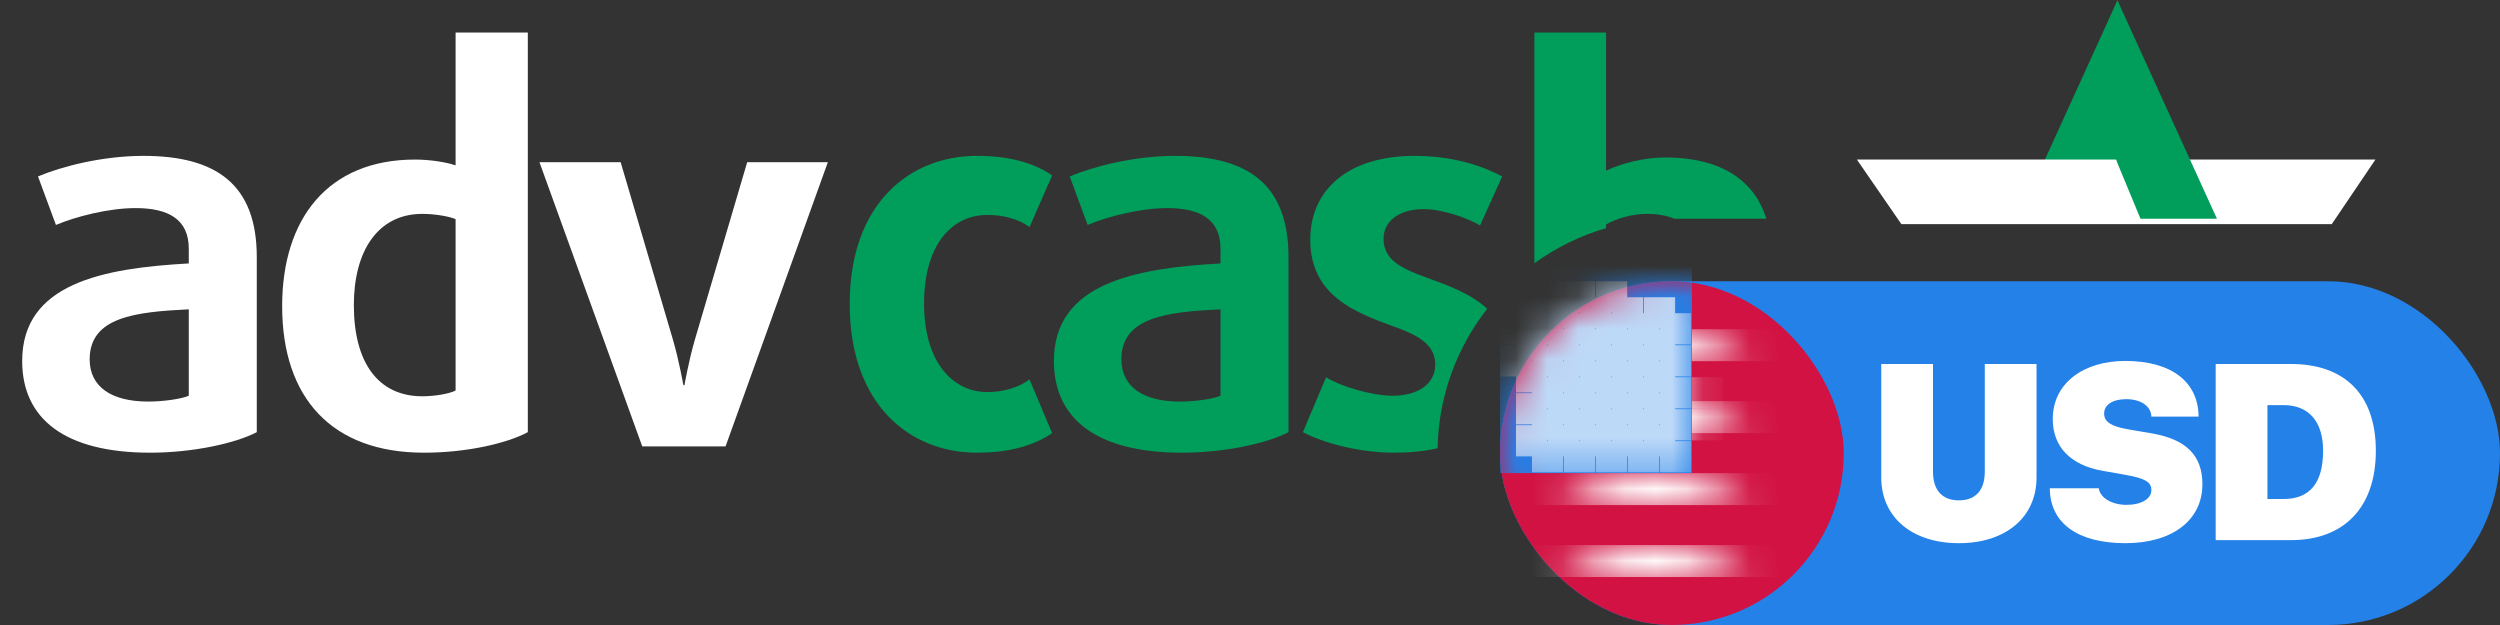 <?xml version="1.0" encoding="UTF-8"?>
<svg width="80px" height="20px" viewBox="0 0 80 20" version="1.1" xmlns="http://www.w3.org/2000/svg" xmlns:xlink="http://www.w3.org/1999/xlink">
    <rect x="0" y="0" width="80" height="20" fill="#333333" stroke="none"/>
    <!-- Generator: Sketch 51.1 (57501) - http://www.bohemiancoding.com/sketch -->
    <title>advcash-usd</title>
    <desc>Created with Sketch.</desc>
    <defs>
        <rect id="path-1" x="0" y="0" width="11" height="11" rx="5.5"></rect>
        <rect id="path-3" x="0" y="0" width="11" height="11" rx="5.5"></rect>
        <rect id="path-5" x="0" y="0" width="11" height="11" rx="5.5"></rect>
        <rect id="path-7" x="0" y="0" width="11" height="11" rx="5.5"></rect>
        <rect id="path-9" x="0" y="0" width="11" height="11" rx="5.5"></rect>
        <rect id="path-11" x="0" y="0" width="6.14" height="6.651"></rect>
    </defs>
    <g id="Page-1" stroke="none" stroke-width="1" fill="none" fill-rule="evenodd">
        <g id="withdraw_table-copy-3" transform="translate(-159, -347)">
            <g id="advcash-usd" transform="translate(159, 346)">
                <g id="Group-13" fill-rule="nonzero">
                    <path d="M8.217,14.829 C7.543,15.183 6.176,15.486 4.81,15.486 C2.077,15.486 0.71,14.407 0.71,12.551 C0.71,10.071 3.291,9.582 6.041,9.43 L6.041,8.958 C6.041,8.013 5.383,7.659 4.337,7.659 C3.477,7.659 2.431,7.928 1.79,8.198 L1.216,6.646 C1.975,6.326 3.274,5.988 4.59,5.988 C6.918,5.988 8.217,6.899 8.217,9.227 L8.217,14.829 Z M6.041,13.664 L6.041,10.898 C4.354,10.982 2.869,11.134 2.869,12.5 C2.869,13.361 3.544,13.85 4.742,13.85 C5.231,13.85 5.805,13.766 6.041,13.664 Z M16.89,14.829 C16.232,15.183 14.95,15.486 13.567,15.486 C10.631,15.486 9.029,13.749 9.029,10.796 C9.029,7.996 10.496,6.106 13.28,6.106 C13.769,6.106 14.292,6.191 14.579,6.292 L14.579,2.041 L16.89,2.041 L16.89,14.829 Z M14.579,13.496 L14.579,8.013 C14.393,7.928 13.921,7.844 13.516,7.844 C12.082,7.844 11.323,9.042 11.323,10.763 C11.323,12.602 12.099,13.681 13.516,13.681 C13.921,13.681 14.393,13.597 14.579,13.496 Z M26.491,6.191 L23.218,15.284 L20.552,15.284 L17.263,6.191 L19.861,6.191 L21.531,11.859 C21.733,12.551 21.868,13.327 21.868,13.327 L21.902,13.327 C21.902,13.327 22.037,12.551 22.239,11.859 L23.91,6.191 L26.491,6.191 Z" id="advcash-copy" fill="#FFFFFF"></path>
                    <path d="M33.669,14.862 C33.079,15.25 32.337,15.486 31.257,15.486 C29.131,15.486 27.191,13.968 27.191,10.729 C27.191,7.49 29.131,5.988 31.257,5.988 C32.337,5.988 33.096,6.225 33.669,6.613 L32.944,8.266 C32.607,8.013 32.117,7.878 31.594,7.878 C30.464,7.878 29.57,8.823 29.57,10.712 C29.57,12.602 30.498,13.546 31.594,13.546 C32.117,13.546 32.607,13.395 32.944,13.141 L33.669,14.862 Z" id="Path" fill="#009D5B"></path>
                    <path d="M41.232,14.829 C40.557,15.183 39.191,15.486 37.824,15.486 C35.091,15.486 33.725,14.407 33.725,12.551 C33.725,10.071 36.306,9.582 39.056,9.43 L39.056,8.958 C39.056,8.013 38.398,7.659 37.352,7.659 C36.491,7.659 35.445,7.928 34.804,8.198 L34.231,6.646 C34.99,6.326 36.289,5.988 37.605,5.988 C39.933,5.988 41.232,6.899 41.232,9.227 L41.232,14.829 Z M39.056,13.664 L39.056,10.898 C37.369,10.982 35.884,11.134 35.884,12.5 C35.884,13.361 36.559,13.85 37.757,13.85 C38.246,13.85 38.82,13.766 39.056,13.664 Z" id="Combined-Shape" fill="#009D5B"></path>
                    <path d="M46.002,15.344 C45.595,15.437 45.137,15.486 44.628,15.486 C43.497,15.486 42.367,15.183 41.692,14.829 L42.434,13.074 C42.89,13.361 43.902,13.664 44.56,13.664 C45.387,13.664 45.927,13.276 45.927,12.669 C45.927,11.994 45.336,11.707 44.526,11.421 C43.379,10.999 41.928,10.459 41.928,8.671 C41.928,7.068 43.143,5.988 45.269,5.988 C46.433,5.988 47.378,6.275 48.069,6.646 L47.361,8.215 C46.973,7.979 46.163,7.692 45.556,7.692 C44.746,7.692 44.273,8.097 44.273,8.637 C44.273,9.329 44.864,9.599 45.657,9.885 C46.316,10.127 47.056,10.389 47.59,10.881 C46.623,12.117 46.036,13.663 46.002,15.344 Z" id="Combined-Shape" fill="#009D5B"></path>
                    <path d="M53.576,8 C53.336,7.896 53.046,7.844 52.71,7.844 C52.254,7.844 51.748,7.979 51.394,8.182 L51.394,8.3 C50.56,8.543 49.786,8.928 49.1,9.425 L49.1,2.041 L51.394,2.041 L51.394,6.461 C51.934,6.208 52.626,6.039 53.3,6.039 C55.003,6.039 56.13,6.721 56.522,8 L53.576,8 Z" id="Combined-Shape" fill="#009D5B"></path>
                    <g id="Group-12" transform="translate(59.378, 0.977)">
                        <polygon id="Combined-Shape" fill="#009D5B" points="5.197 7.023 8.38 0.033 10.144 5.044 8.839 5.044 8.38 5.243 7.63 7.023"></polygon>
                        <polygon id="Combined-Shape" fill="#FFFFFF" points="16.637 5.127 15.239 7.195 1.466 7.195 0.041 5.127"></polygon>
                        <polygon id="Combined-Shape" fill="#009D5B" points="11.564 7.023 9.118 7.023 8.38 5.243 8.003 4.221 7.551 2.471 8.38 0.033"></polygon>
                    </g>
                </g>
                <g id="Group-2" transform="translate(48, 10)">
                    <rect id="Rectangle-540" fill="#2381E8" fill-rule="nonzero" x="0" y="0" width="32" height="11" rx="5.5"></rect>
                    <g id="Group-3">
                        <g id="Rectangle-112-Copy-6" fill="#D11242" fill-rule="nonzero">
                            <rect id="path-1" x="0" y="0" width="11" height="11" rx="5.5"></rect>
                        </g>
                        <g id="Rectangle-112-Copy-4-Clipped">
                            <mask id="mask-2" fill="white">
                                <use xlink:href="#path-1"></use>
                            </mask>
                            <g id="path-1"></g>
                            <rect id="Rectangle-112-Copy-4" fill="#FFFFFF" fill-rule="nonzero" mask="url(#mask-2)" x="-0.512" y="8.442" width="11.512" height="1.023"></rect>
                        </g>
                        <g id="Rectangle-112-Copy-Clipped">
                            <mask id="mask-4" fill="white">
                                <use xlink:href="#path-3"></use>
                            </mask>
                            <g id="path-1"></g>
                            <rect id="Rectangle-112-Copy" fill="#FFFFFF" fill-rule="nonzero" mask="url(#mask-4)" x="-0.512" y="1.535" width="11.512" height="1.023"></rect>
                        </g>
                        <g id="Rectangle-112-Copy-2-Clipped">
                            <mask id="mask-6" fill="white">
                                <use xlink:href="#path-5"></use>
                            </mask>
                            <g id="path-1"></g>
                            <rect id="Rectangle-112-Copy-2" fill="#FFFFFF" fill-rule="nonzero" mask="url(#mask-6)" x="-0.512" y="3.837" width="11.512" height="1.023"></rect>
                        </g>
                        <g id="Rectangle-112-Copy-3-Clipped">
                            <mask id="mask-8" fill="white">
                                <use xlink:href="#path-7"></use>
                            </mask>
                            <g id="path-1"></g>
                            <rect id="Rectangle-112-Copy-3" fill="#FFFFFF" fill-rule="nonzero" mask="url(#mask-8)" x="-0.512" y="6.14" width="11.512" height="1.023"></rect>
                        </g>
                        <g id="Group-9-Clipped">
                            <mask id="mask-10" fill="white">
                                <use xlink:href="#path-9"></use>
                            </mask>
                            <g id="path-1"></g>
                            <g id="Group-9" mask="url(#mask-10)">
                                <g transform="translate(0, -1)" id="Group-8">
                                    <g transform="translate(0, 0.488)">
                                        <g id="Group">
                                            <g id="Rectangle-112-Copy-10" fill="#2381E8" fill-rule="nonzero">
                                                <rect id="path-3" x="0" y="0" width="6.14" height="6.651"></rect>
                                            </g>
                                            <g id="Group-10-Clipped">
                                                <mask id="mask-12" fill="white">
                                                    <use xlink:href="#path-11"></use>
                                                </mask>
                                                <g id="path-3"></g>
                                                <g id="Group-10" opacity="0.7" mask="url(#mask-12)" fill="#FFFFFF" fill-rule="nonzero">
                                                    <g id="Group" transform="translate(0, 0.512)">
                                                        <rect id="Rectangle" x="5.116" y="5.116" width="1" height="1"></rect>
                                                        <rect id="Rectangle-Copy" x="4.093" y="5.116" width="1" height="1"></rect>
                                                        <rect id="Rectangle-Copy-2" x="3.07" y="5.116" width="1" height="1"></rect>
                                                        <rect id="Rectangle-Copy-3" x="2.047" y="5.116" width="1" height="1"></rect>
                                                        <rect id="Rectangle-Copy-4" x="1.023" y="5.116" width="1" height="1"></rect>
                                                        <rect id="Rectangle-Copy-8" x="4.605" y="4.605" width="1" height="1"></rect>
                                                        <rect id="Rectangle-Copy-7" x="3.581" y="4.605" width="1" height="1"></rect>
                                                        <rect id="Rectangle-Copy-6" x="2.558" y="4.605" width="1" height="1"></rect>
                                                        <rect id="Rectangle-Copy-5" x="1.535" y="4.605" width="1" height="1"></rect>
                                                        <rect id="Rectangle-Copy-10" x="0.512" y="4.605" width="1" height="1"></rect>
                                                        <rect id="Rectangle-Copy-16" x="6.14" y="4.093" width="1" height="1"></rect>
                                                        <rect id="Rectangle-Copy-15" x="5.116" y="4.093" width="1" height="1"></rect>
                                                        <rect id="Rectangle-Copy-14" x="4.093" y="4.093" width="1" height="1"></rect>
                                                        <rect id="Rectangle-Copy-13" x="3.07" y="4.093" width="1" height="1"></rect>
                                                        <rect id="Rectangle-Copy-12" x="2.047" y="4.093" width="1" height="1"></rect>
                                                        <rect id="Rectangle-Copy-11" x="1.023" y="4.093" width="1" height="1"></rect>
                                                        <rect id="Rectangle-Copy-21" x="4.605" y="3.581" width="1" height="1"></rect>
                                                        <rect id="Rectangle-Copy-20" x="3.581" y="3.581" width="1" height="1"></rect>
                                                        <rect id="Rectangle-Copy-19" x="2.558" y="3.581" width="1" height="1"></rect>
                                                        <rect id="Rectangle-Copy-18" x="1.535" y="3.581" width="1" height="1"></rect>
                                                        <rect id="Rectangle-Copy-17" x="0.512" y="3.581" width="1" height="1"></rect>
                                                        <rect id="Rectangle-Copy-28" x="6.14" y="3.07" width="1" height="1"></rect>
                                                        <rect id="Rectangle-Copy-27" x="5.116" y="3.07" width="1" height="1"></rect>
                                                        <rect id="Rectangle-Copy-26" x="4.093" y="3.07" width="1" height="1"></rect>
                                                        <rect id="Rectangle-Copy-25" x="3.07" y="3.07" width="1" height="1"></rect>
                                                        <rect id="Rectangle-Copy-24" x="2.047" y="3.07" width="1" height="1"></rect>
                                                        <rect id="Rectangle-Copy-23" x="1.023" y="3.07" width="1" height="1"></rect>
                                                        <rect id="Rectangle-Copy-33" x="4.605" y="2.558" width="1" height="1"></rect>
                                                        <rect id="Rectangle-Copy-32" x="3.581" y="2.558" width="1" height="1"></rect>
                                                        <rect id="Rectangle-Copy-31" x="2.558" y="2.558" width="1" height="1"></rect>
                                                        <rect id="Rectangle-Copy-30" x="1.535" y="2.558" width="1" height="1"></rect>
                                                        <rect id="Rectangle-Copy-29" x="0.512" y="2.558" width="1" height="1"></rect>
                                                        <rect id="Rectangle-Copy-40" x="5.116" y="2.047" width="1" height="1"></rect>
                                                        <rect id="Rectangle-Copy-39" x="4.093" y="2.047" width="1" height="1"></rect>
                                                        <rect id="Rectangle-Copy-38" x="3.07" y="2.047" width="1" height="1"></rect>
                                                        <rect id="Rectangle-Copy-37" x="2.047" y="2.047" width="1" height="1"></rect>
                                                        <rect id="Rectangle-Copy-36" x="1.023" y="2.047" width="1" height="1"></rect>
                                                        <rect id="Rectangle-Copy-35" x="0" y="2.047" width="1" height="1"></rect>
                                                        <rect id="Rectangle-Copy-45" x="4.605" y="1.535" width="1" height="1"></rect>
                                                        <rect id="Rectangle-Copy-44" x="3.581" y="1.535" width="1" height="1"></rect>
                                                        <rect id="Rectangle-Copy-43" x="2.558" y="1.535" width="1" height="1"></rect>
                                                        <rect id="Rectangle-Copy-42" x="1.535" y="1.535" width="1" height="1"></rect>
                                                        <rect id="Rectangle-Copy-41" x="0.512" y="1.535" width="1" height="1"></rect>
                                                        <rect id="Rectangle-Copy-52" x="5.116" y="1.023" width="1" height="1"></rect>
                                                        <rect id="Rectangle-Copy-51" x="4.093" y="1.023" width="1" height="1"></rect>
                                                        <rect id="Rectangle-Copy-50" x="3.07" y="1.023" width="1" height="1"></rect>
                                                        <rect id="Rectangle-Copy-49" x="2.047" y="1.023" width="1" height="1"></rect>
                                                        <rect id="Rectangle-Copy-48" x="1.023" y="1.023" width="1" height="1"></rect>
                                                        <rect id="Rectangle-Copy-47" x="0" y="1.023" width="1" height="1"></rect>
                                                        <rect id="Rectangle-Copy-57" x="4.605" y="0.512" width="1" height="1"></rect>
                                                        <rect id="Rectangle-Copy-56" x="3.581" y="0.512" width="1" height="1"></rect>
                                                        <rect id="Rectangle-Copy-55" x="2.558" y="0.512" width="1" height="1"></rect>
                                                        <rect id="Rectangle-Copy-54" x="1.535" y="0.512" width="1" height="1"></rect>
                                                        <rect id="Rectangle-Copy-53" x="0.512" y="0.512" width="1" height="1"></rect>
                                                        <rect id="Rectangle-Copy-62" x="3.07" y="0" width="1" height="1"></rect>
                                                        <rect id="Rectangle-Copy-61" x="2.047" y="0" width="1" height="1"></rect>
                                                        <rect id="Rectangle-Copy-60" x="1.023" y="0" width="1" height="1"></rect>
                                                        <rect id="Rectangle-Copy-59" x="0" y="0" width="1" height="1"></rect>
                                                    </g>
                                                </g>
                                            </g>
                                        </g>
                                    </g>
                                </g>
                            </g>
                        </g>
                    </g>
                    <path d="M13.856,2.648 L13.856,6.093 C13.856,6.687 14.149,7.011 14.684,7.011 C15.22,7.011 15.513,6.687 15.513,6.093 L15.513,2.648 L17.169,2.648 L17.169,6.277 C17.169,7.562 16.173,8.382 14.684,8.382 C13.196,8.382 12.2,7.562 12.2,6.277 L12.2,2.648 L13.856,2.648 Z M17.594,6.624 L19.16,6.624 C19.207,6.945 19.598,7.155 20.043,7.155 C20.539,7.155 20.844,6.956 20.844,6.683 C20.844,6.421 20.637,6.308 20.031,6.198 L19.285,6.066 C18.25,5.886 17.688,5.292 17.688,4.409 C17.688,3.269 18.664,2.55 20.008,2.55 C21.508,2.55 22.348,3.238 22.355,4.331 L20.844,4.331 C20.832,3.98 20.484,3.773 20.039,3.773 C19.605,3.773 19.332,3.952 19.332,4.234 C19.332,4.503 19.563,4.644 20.098,4.738 L20.871,4.87 C21.965,5.062 22.477,5.581 22.477,6.495 C22.477,7.648 21.512,8.382 20.012,8.382 C18.5,8.382 17.598,7.749 17.594,6.624 Z M22.902,2.648 L25.312,2.648 C27.023,2.648 28.027,3.62 28.027,5.425 C28.027,7.23 27.019,8.284 25.312,8.284 L22.902,8.284 L22.902,2.648 Z M24.558,3.964 L24.558,6.968 L25.077,6.968 C25.905,6.968 26.339,6.464 26.339,5.425 C26.339,4.476 25.87,3.964 25.077,3.964 L24.558,3.964 Z" id="USD" fill="#FFFFFF" fill-rule="nonzero"></path>
                </g>
            </g>
        </g>
    </g>
</svg>